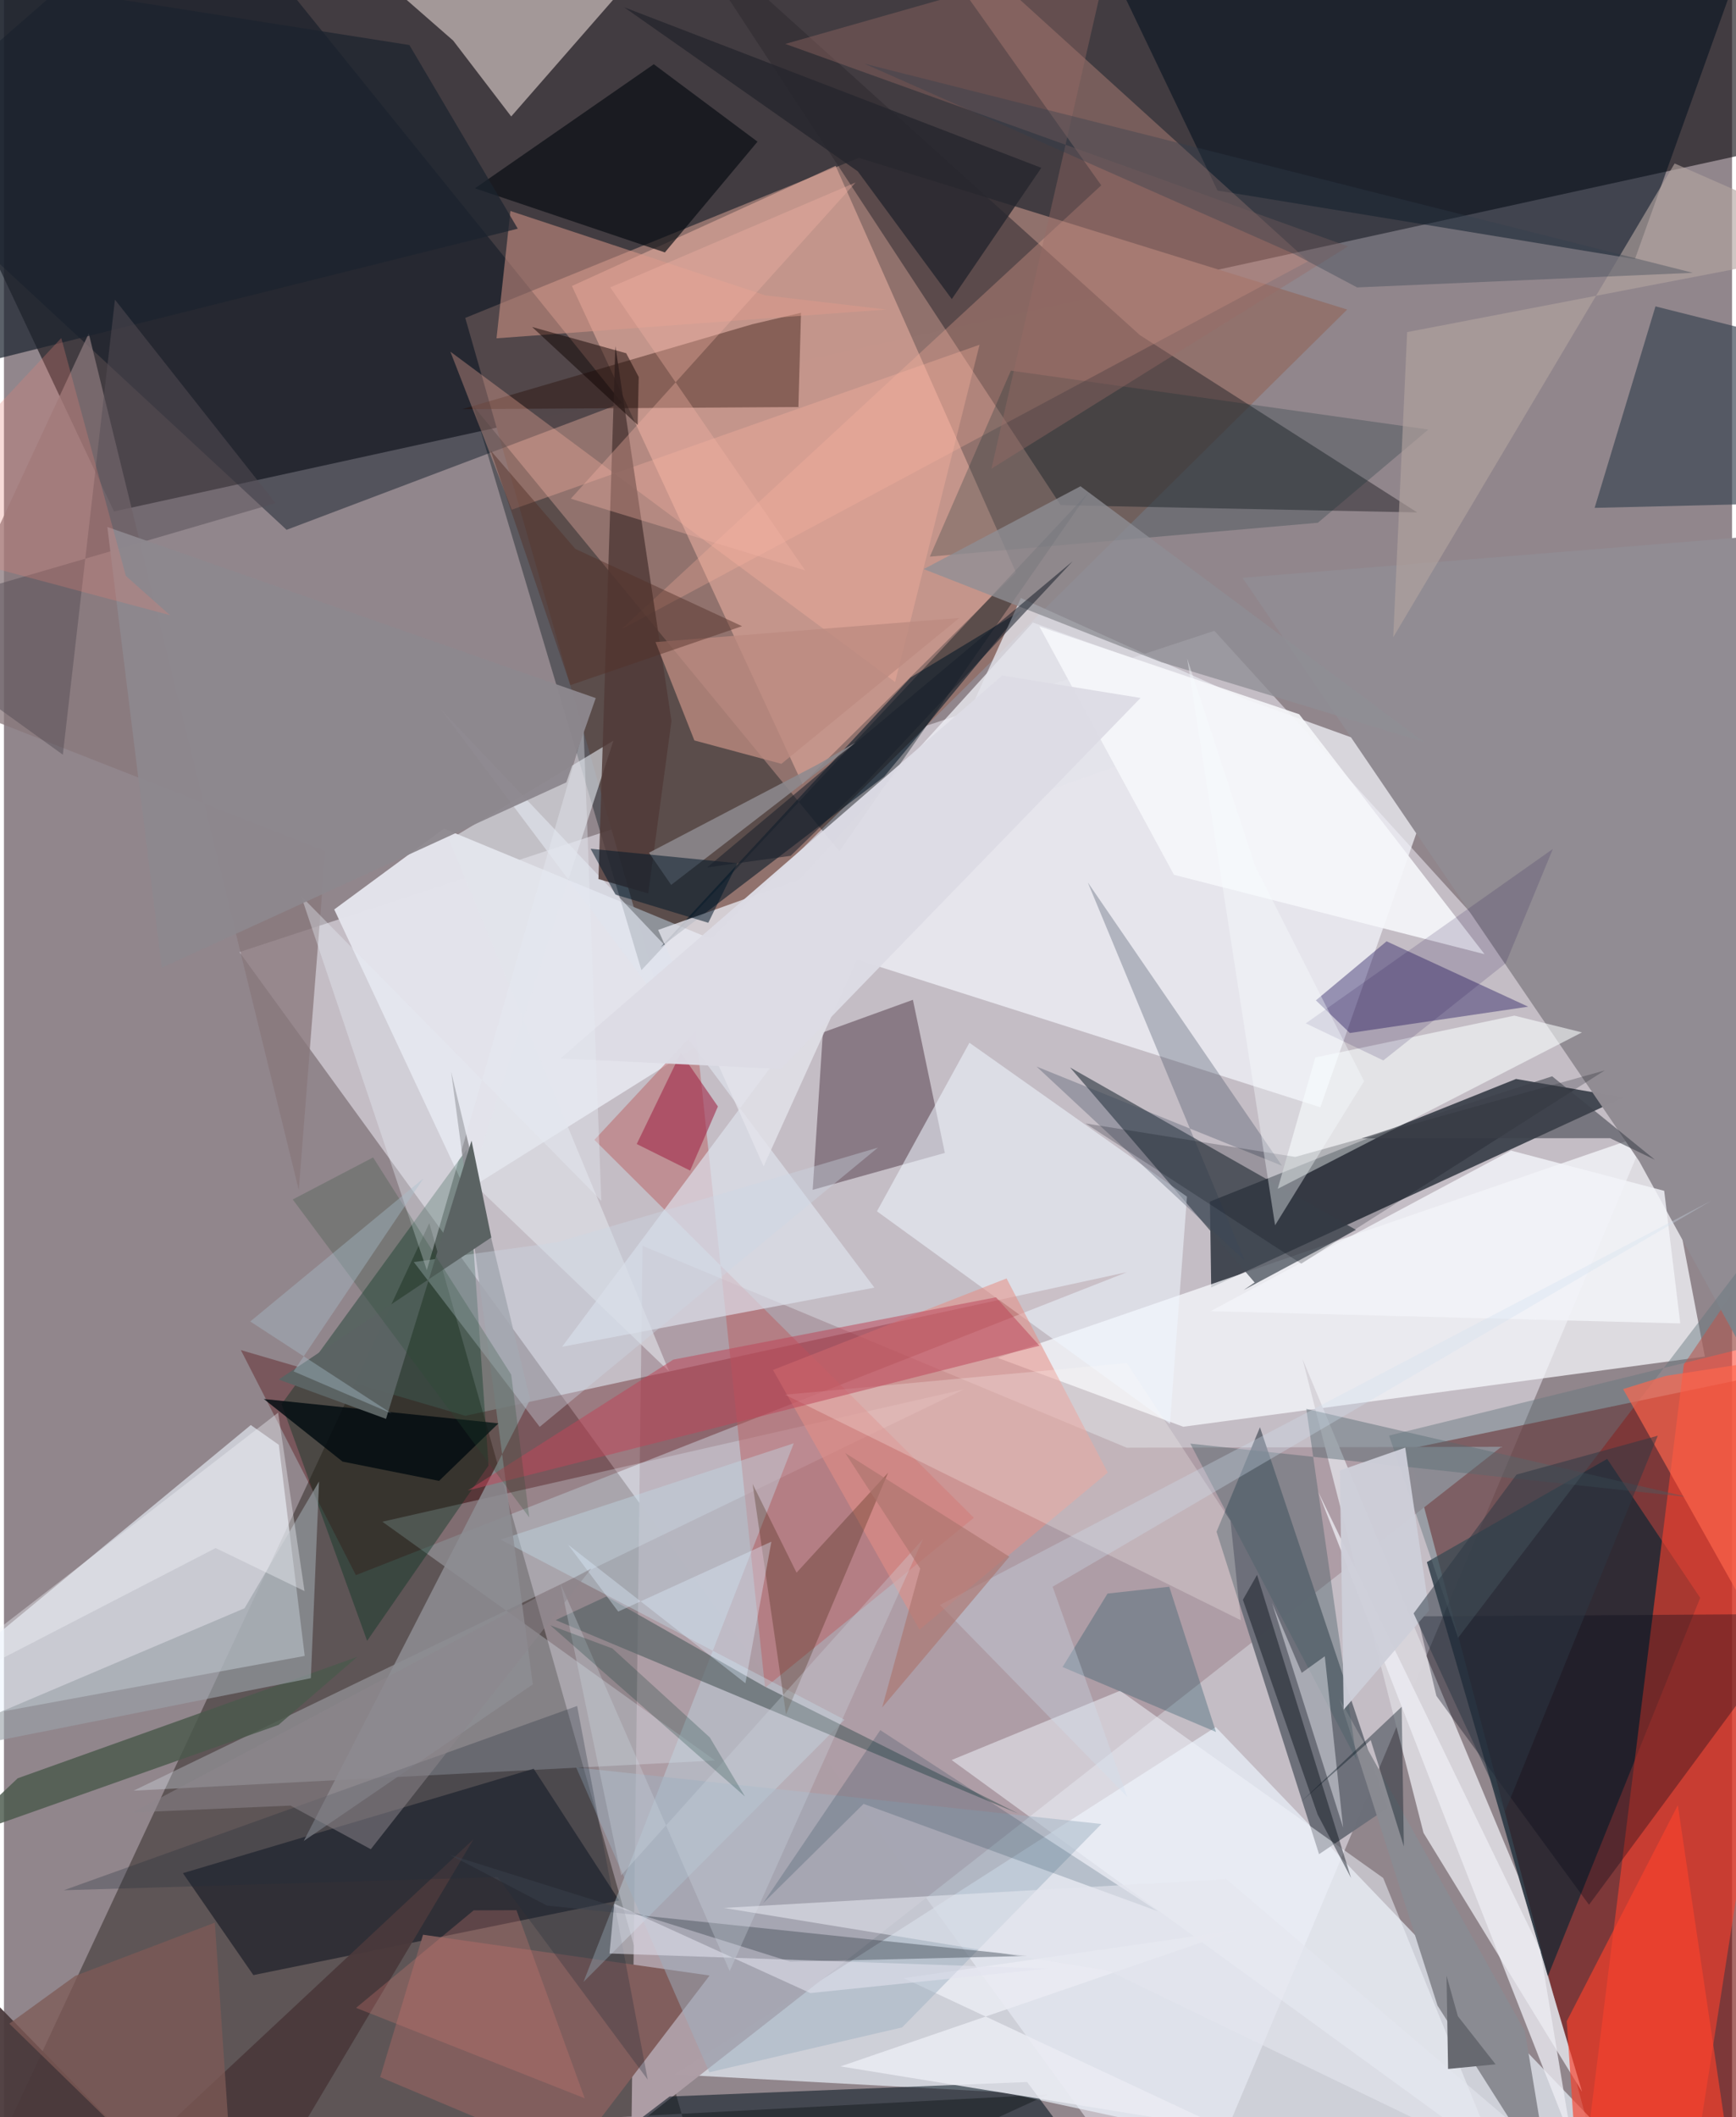 <svg xmlns="http://www.w3.org/2000/svg" width="228" height="278" viewBox="0 0 836 1024"><path fill="#91868c" d="M0 0h836v1024H0z"/><path fill="#f1eef9" fill-opacity=".525" d="M113.93 460.494l471.633-155.393L798.3 539.098 568.177 1086z"/><path fill="#171418" fill-opacity=".643" d="M898-62L-62 2.962 53.234 247.366 898 62.418z"/><path fill="#6f0500" fill-opacity=".596" d="M679.568 700.807L766.535 1029l97.092 4.407L898 655.202z"/><path fill="#29221e" fill-opacity=".486" d="M-3.607 1039.794l508.69-26.746L345.84 1086 205.773 591.566z"/><path fill="#91726d" fill-opacity=".996" d="M316.341 479.532l-93.176-325.767 190.41-77.428 236.232 73.384z"/><path fill="#edf4fd" fill-opacity=".667" d="M483.369 1011.96l-159.157-8.622 262.002-168.014L826.518 1086z"/><path fill="#3b414b" fill-opacity=".941" d="M783.415 530.804l-199.383 91.901-.6-41.54 148.073-59.303z"/><path fill="#ad9da5" fill-opacity=".992" d="M308.925 602.551l234.236 97.655 181.283-.455-420.873 329.916z"/><path fill="#f2f4fb" fill-opacity=".725" d="M694.174 371.927l-196.41-70.84-133.883 147.49L636.84 535.55z"/><path fill="#f8fafe" fill-opacity=".737" d="M480.69 656.737l321.1-110.66 21.051 110.042-252.32 33.947z"/><path fill="#edf5ff" fill-opacity=".612" d="M119.415 689.242L-62 839.044l207.495-38.133L132.97 698.81z"/><path fill="#d9a598" fill-opacity=".698" d="M402.33 80.202l87.281 196.734-103.339 102.248L274.766 138.33z"/><path fill="#122633" fill-opacity=".722" d="M688.372 755.546l87.21-49.919 45.007 67.199-73.773 183.195z"/><path fill="#ff422e" fill-opacity=".58" d="M898 534.056L811.729 1086l-51.222-5.987 52.172-420.066z"/><path fill="#e3e3eb" fill-opacity=".98" d="M223.485 575.967l164.313-102.945-174.94-72.251-53.08 39.094z"/><path fill="#2d2a2f" fill-opacity=".537" d="M549.578 162.127L683.68 247.84l-172.472-3.498L323.627-41.722z"/><path fill="#6b6f79" fill-opacity=".969" d="M607.62 690.314l61.646 184.177-33.055 22.32-49.598-155.98z"/><path fill="#d7d4da" fill-opacity=".984" d="M686.743 886.5L628.24 657.403l104.25 249.866 30.976 104.473z"/><path fill="#000e15" fill-opacity=".373" d="M227.008 196.267l81.374 272.967 216.75-231.579-120.958 174.09z"/><path fill="#00101e" fill-opacity=".549" d="M513.305-62l73.78 154.166 201.947 33.136L856.102-62z"/><path fill="#000f1c" fill-opacity=".427" d="M299.016 194.88l-162.281 61.374L-62 72.08 91.757-62z"/><path fill="#4e0003" fill-opacity=".349" d="M223.186 684.775l-108.578-31.779 55.647 108.843 373.105-146.57z"/><path fill="#f6e5e1" fill-opacity=".541" d="M123.919-62l183.634 47.2-62.161 71.132-28.076-36.707z"/><path fill="#e3f1fc" fill-opacity=".29" d="M344.004 851.477l-160.947-115.48 281.292-63.982L62.724 866.079z"/><path fill="#131721" fill-opacity=".608" d="M120.657 955.292l-34.08-49.313 169.683-50.506 41.355 63.715z"/><path fill="#ffb4a0" fill-opacity=".278" d="M630.945 126.356L423.324-62l107.51 151.64-232.26 214.795z"/><path fill="#414a54" fill-opacity=".722" d="M605.059 620.301l-89.27-103.976 138.284 78.527-54.342 29.107z"/><path fill="#462d3b" fill-opacity=".463" d="M455.18 557.621l-63.937 17.855 4.932-76.124 43.55-15.782z"/><path fill="#00311e" fill-opacity=".38" d="M223.877 555.925l10.546 152.908-58.737 84.78-41.39-114.482z"/><path fill="#374351" fill-opacity=".671" d="M871.685 243.166l-102.162 2.478 29.434-97.45 98.518 24.745z"/><path fill="#eff5fe" fill-opacity=".557" d="M564.078 688.69L422.332 585.87l44.73-81.535 105.251 74.43z"/><path fill="#ba5d5e" fill-opacity=".478" d="M285.646 551.308L469.19 734.082l-100.985 82.213-33.501-317.712z"/><path fill="#150754" fill-opacity=".376" d="M668.878 455.283l68.49 31.608-86.275 12.741-16.416-15.799z"/><path fill="#dfe3ee" fill-opacity=".663" d="M269.994 651.398l151.092-28.619L211.41 343.12l161.555 170.233z"/><path fill="#250900" fill-opacity=".376" d="M362.065 156.82l23.526-5.526-1.253 45.565-162.66 1.05z"/><path fill="#02131f" fill-opacity=".545" d="M321.997 1014.014l172.974-7.022 37.603 50.548-291.168 17.864z"/><path fill="#918c93" fill-opacity=".996" d="M791.09 561.636L599.16 279.427l290.66-23.533L898 756.053z"/><path fill="#815e5d" fill-opacity=".992" d="M182.004 1004.627l20.733-68.867 138.64 19.72-67.161 87.994z"/><path fill="#8a8b92" fill-opacity=".996" d="M747.908 1055.693l-12.1-73.152-89.69-160.881 47.375 148.323z"/><path fill="#050b11" fill-opacity=".659" d="M227.845 91.075l91.89 31.014 44.811-53.574-50.173-37.447z"/><path fill="#031626" fill-opacity=".565" d="M425.84 375.588L317.737 458.06l120.898-130.406 53.906-32.626z"/><path fill="#eff3fb" fill-opacity=".522" d="M721.939 1042.956L458.447 851.26l81.53-33.507 127.258 90.554z"/><path fill="#e2e4ec" fill-opacity=".612" d="M321.771 663.296L215.33 406.159l79.515-47.942-69.055 212.958z"/><path fill="#070b18" fill-opacity=".337" d="M692.968 820.25l-9.127-38.464 186.91-1.195-103.944 140.671z"/><path fill="#e68e85" fill-opacity=".549" d="M372.037 662.591l112.993-44.266 48.967 93.922-91.082 75.959z"/><path fill="#f9ffff" fill-opacity=".569" d="M730.704 491.225l32.686 8.11-147.182 75.668 18.172-63.53z"/><path fill="#c2d8e6" fill-opacity=".42" d="M280.354 958.607l126.275-126.84-166.37-87.128 141.835-46.564z"/><path fill="#5b6769" fill-opacity=".714" d="M291.436 772.152l76.794 43.676 122.466 61.343-223.775-93.591z"/><path fill="#ffb5a2" fill-opacity=".322" d="M215.964 170.078l29.695 76.446 226.311-79.79-40.855 163.146z"/><path fill="#38475a" fill-opacity=".306" d="M600.202 609.643L499.563 515.87l118.72 47.97-93.967-137.058z"/><path fill="#e3e3eb" fill-opacity=".8" d="M367.504 564.122L491.95 289.216l121.162 54.635L316.49 449.776z"/><path fill="#513a38" fill-opacity=".843" d="M322.93 348.706L295.785 167.41l-8.193 257.76 24.075 6.953z"/><path fill="#db9b8a" fill-opacity=".514" d="M368.335 142.854L245.01 102.05l-6.726 61.578 188.505-13.926z"/><path fill="#f8422c" fill-opacity=".663" d="M809.784 873.11l26.603 180.084L763.37 1086l-7.338-108.4z"/><path fill="#f6f7fa" fill-opacity=".898" d="M566.03 423.116L500.925 303.01l125.681 42.458 89.657 116.036z"/><path fill="#0b2931" fill-opacity=".243" d="M689.082 207.752l-53.457 45.089-187.704 16.386 39.206-89.962z"/><path fill="#88777b" fill-opacity=".749" d="M142.632 575.606l12.848-164.01-195.25-76.682 80.788-173.643z"/><path fill="#4b594c" fill-opacity=".82" d="M-25.028 890.112l31.677-30.025 164.245-58.702-38.064 32.896z"/><path fill="#fffcf7" fill-opacity=".243" d="M543.166 659.284l-165.318 15.288 220.5 109.058-4.97-48.02z"/><path fill="#485e67" fill-opacity=".396" d="M630.04 681.424l24.4 169.929-80.508-153.126 240.833 25.864z"/><path fill="#8d8d93" fill-opacity=".855" d="M216.349 518.451l38.202 158.462-109.507 213.495 110.798-75.73z"/><path fill="#26262d" fill-opacity=".82" d="M501.836 81.18L299.988 3.489l113.079 79.396 45.473 61.778z"/><path fill="#b2a5a0" fill-opacity=".627" d="M808.232 79.057L672.091 308.216l6.728-147.59L898 118.51z"/><path fill="#4a393b" fill-opacity=".949" d="M227.166 889.559L17.006 1086-62 909.192 110.21 1086z"/><path fill="#ededf3" fill-opacity=".773" d="M697.39 879.98l61.16 155.68-15.322-92.462-107.436-221.653z"/><path fill="#64777d" fill-opacity=".443" d="M898 536.963L703.483 792.129l-33.414-97.805 225.635-55.483z"/><path fill="#ebecf3" fill-opacity=".843" d="M435.282 956.756l155.73 72.955-186.292-30.265 191.882-65.927z"/><path fill="#010a10" fill-opacity=".808" d="M210.493 716.249l28.723-27.826-113.489-11.777 38.072 30.27z"/><path fill="#ff654d" fill-opacity=".671" d="M783.31 671.847l20.585-6.376L898 651.038v225.107z"/><path fill="#8f8e95" fill-opacity=".773" d="M444.96 275.252l75.837-40.064 166.126 123.675-127.01-38.582z"/><path fill="#9fb1c1" fill-opacity=".482" d="M530.899 882.204l-96.385 98.372-93.282 21.692-64.406-147.424z"/><path fill="#bc8b80" fill-opacity=".78" d="M334.01 358.13l-18.803-47.58 146.953-11.658-86.046 70.545z"/><path fill="#a02949" fill-opacity=".592" d="M306.115 553.32l21.336-44.097 17.94 25.95-13.44 30.999z"/><path fill="#295767" fill-opacity=".337" d="M533.884 770.745l29.861-3.3 22.596 70.244-74.22-31.396z"/><path fill="#976b67" fill-opacity=".396" d="M378.01 21.246l156.933-44.66-57.233 250.112 172.488-107.523z"/><path fill="#cdd6e3" fill-opacity=".373" d="M422.815 555.056l-155.307 45.803-69.238 9.545 60.91 79.718z"/><path fill="#f8f8ff" fill-opacity=".427" d="M647.852 883.935l-34.336-108.518 14.308 33.69 11.162-8.04z"/><path fill="#be4659" fill-opacity=".522" d="M500.95 650.886L224.377 720.91l99.418-63.303 156.098-30.15z"/><path fill="#303e4d" fill-opacity=".345" d="M416.217 30.791l208.295 92.237 30.105 15.99 162.414-7.069z"/><path fill="#8d898e" fill-opacity=".859" d="M312.052 412.436l81.732-42.754 18.253-10.557-89.26 68.882z"/><path fill="#9aa2a8" fill-opacity=".624" d="M148.474 811.69l3.952-95.164-36.039 61.333L-62 853.619z"/><path fill="#cecfd9" fill-opacity=".957" d="M646.265 711.23l1.865 115.652 41.329-48.001-11.556-78.709z"/><path fill="#1b242e" fill-opacity=".718" d="M196.125 21.782l52.452 88.828-294.07 73.484L-62-18.839z"/><path fill="#3d2009" fill-opacity=".29" d="M383.433 760.642l44.316-48.388-49.41 116.937-16.172-111.467z"/><path fill="#dddce6" fill-opacity=".961" d="M549.85 337.577L375.81 517.035l-106.578-5.104 213.686-185.2z"/><path fill="#082f42" fill-opacity=".188" d="M558.241 924.393l-142.393-51.917-48.615 48.05 56.714-83.722z"/><path fill="#444c58" fill-opacity=".447" d="M262.633 921.648l-46.957-24.546 164.755 51.723 114.659-2.803z"/><path fill="#202c3b" fill-opacity=".286" d="M28.944 914.25l248.34-89.128 34.152 180.726-72.588-97.956z"/><path fill="#564f56" fill-opacity=".502" d="M131.364 243.344L-62 299.794l90.492 65.223L53.69 144.932z"/><path fill="#04121d" fill-opacity=".388" d="M677.229 893.067l-16.027-51.444-34.171 30.235 49.143-46.346z"/><path fill="#f5b2a6" fill-opacity=".353" d="M293.302 138.985l118.72-50.737L274.23 241.201l113.354 34.68z"/><path fill="#040a15" fill-opacity=".424" d="M599.367 773.758l36.138 103.83 16.196 30.753-45.484-146.627z"/><path fill="#e6ecf3" fill-opacity=".388" d="M289 580.816l-145.199-147.37 60.77 180.909 75.839-261.442z"/><path fill="#f2f3f8" fill-opacity=".82" d="M729.086 556.495l-145.358 77.668 227.226 5.927-7.78-64.132z"/><path fill="#100402" fill-opacity=".482" d="M307.072 182.333l-.504 23.186-51.067-47.368 45.517 12.697z"/><path fill="#e2e3ef" fill-opacity=".565" d="M390.108 963.978l114.642-11.822-211.804-7.314 2.286-24.113z"/><path fill="#cfe1f0" fill-opacity=".314" d="M452.795 776.254l373.193-195.518L507.314 767.45l36.1 101.63z"/><path fill="#001828" fill-opacity=".525" d="M295.842 432.688l44.901 13.641 14.05-28.818-71-7z"/><path fill="#ced8e1" fill-opacity=".306" d="M444.609 744.382l-146.04 162.694-29.34-141.153 81.848 187.421z"/><path fill="#def0fe" fill-opacity=".365" d="M297.166 779.459l-24.26-32.364 85.795 67.03 12.56-68.478z"/><path fill="#000811" fill-opacity=".216" d="M624.694 559.566l149.723-41.846-146.801 93.478-104.346-67.832z"/><path fill="#f2f5fb" fill-opacity=".38" d="M145.405 769.554l-12.773-86.299L-62 833.712l164.423-84.971z"/><path fill="#3d404a" fill-opacity=".565" d="M776.995 550.5l-120.149.085 92.126-30.016 49.696 40.362z"/><path fill="#7e5a56" fill-opacity=".749" d="M112.5 1086L2.6 978.765l31.89-23.115 67.536-25.736z"/><path fill="#5b6363" fill-opacity=".992" d="M184.829 686.256l41.363-134.562 9.58 46.826-102.84 68.71z"/><path fill="#e4e5ee" fill-opacity=".596" d="M785.781 1074.656l-251.4-121.482-186.185-30.38 243.152-13.934z"/><path fill="#533028" fill-opacity=".463" d="M357.065 302.86l-80.66-37.39-40.99-47.613 38.593 113.526z"/><path fill="#150645" fill-opacity=".149" d="M749.31 410.613l-22.8 55.278-59.206 46.997-37.52-17.92z"/><path fill="#003028" fill-opacity=".231" d="M358.485 868.913L264.3 786.09l30.062 11.223 47.106 43.017z"/><path fill="#2c3943" fill-opacity=".506" d="M731.722 713.209l68.356-18.804-73.862 181.705-44.257-95.764z"/><path fill="#18212c" fill-opacity=".541" d="M416.914 378.504l-36.33 35.429-40.408 5.607 176.871-148.101z"/><path fill="#676970" d="M721.612 998.44l-18.255-23.283-5.484-19.599.751 45.124z"/><path fill="#ab746d" fill-opacity=".631" d="M406.975 702.79l79.41 50.14-61.53 72.925 18.402-67.181z"/><path fill="#274a35" fill-opacity=".243" d="M245.395 664.874l8.743 69.054-114.432-153.79 38.87-20.326z"/><path fill="#8d888e" fill-opacity=".957" d="M272.06 378.403L76.345 468.091l-26.33-213.198 236.264 82.756z"/><path fill="#f9fdff" fill-opacity=".38" d="M658.001 522.92L605.27 418.85l-32.855-100.354 42.52 274.117z"/><path fill="#8d878d" fill-opacity=".514" d="M177.47 894.4l-38.863-21.1-76.193 3.31 221.73-118.002z"/><path fill="#d37d75" fill-opacity=".286" d="M280.955 1014.87l-33.012-90.982-20.714.08-56.89 47.165z"/><path fill="#e48275" fill-opacity=".282" d="M80.359 297.56l-21.397-19.023L27.72 163.51-62 259.533z"/><path fill="#a8c0cd" fill-opacity=".392" d="M119.157 639.158l83.806-69.218-62.85 93.348 47.423 20.375z"/></svg>